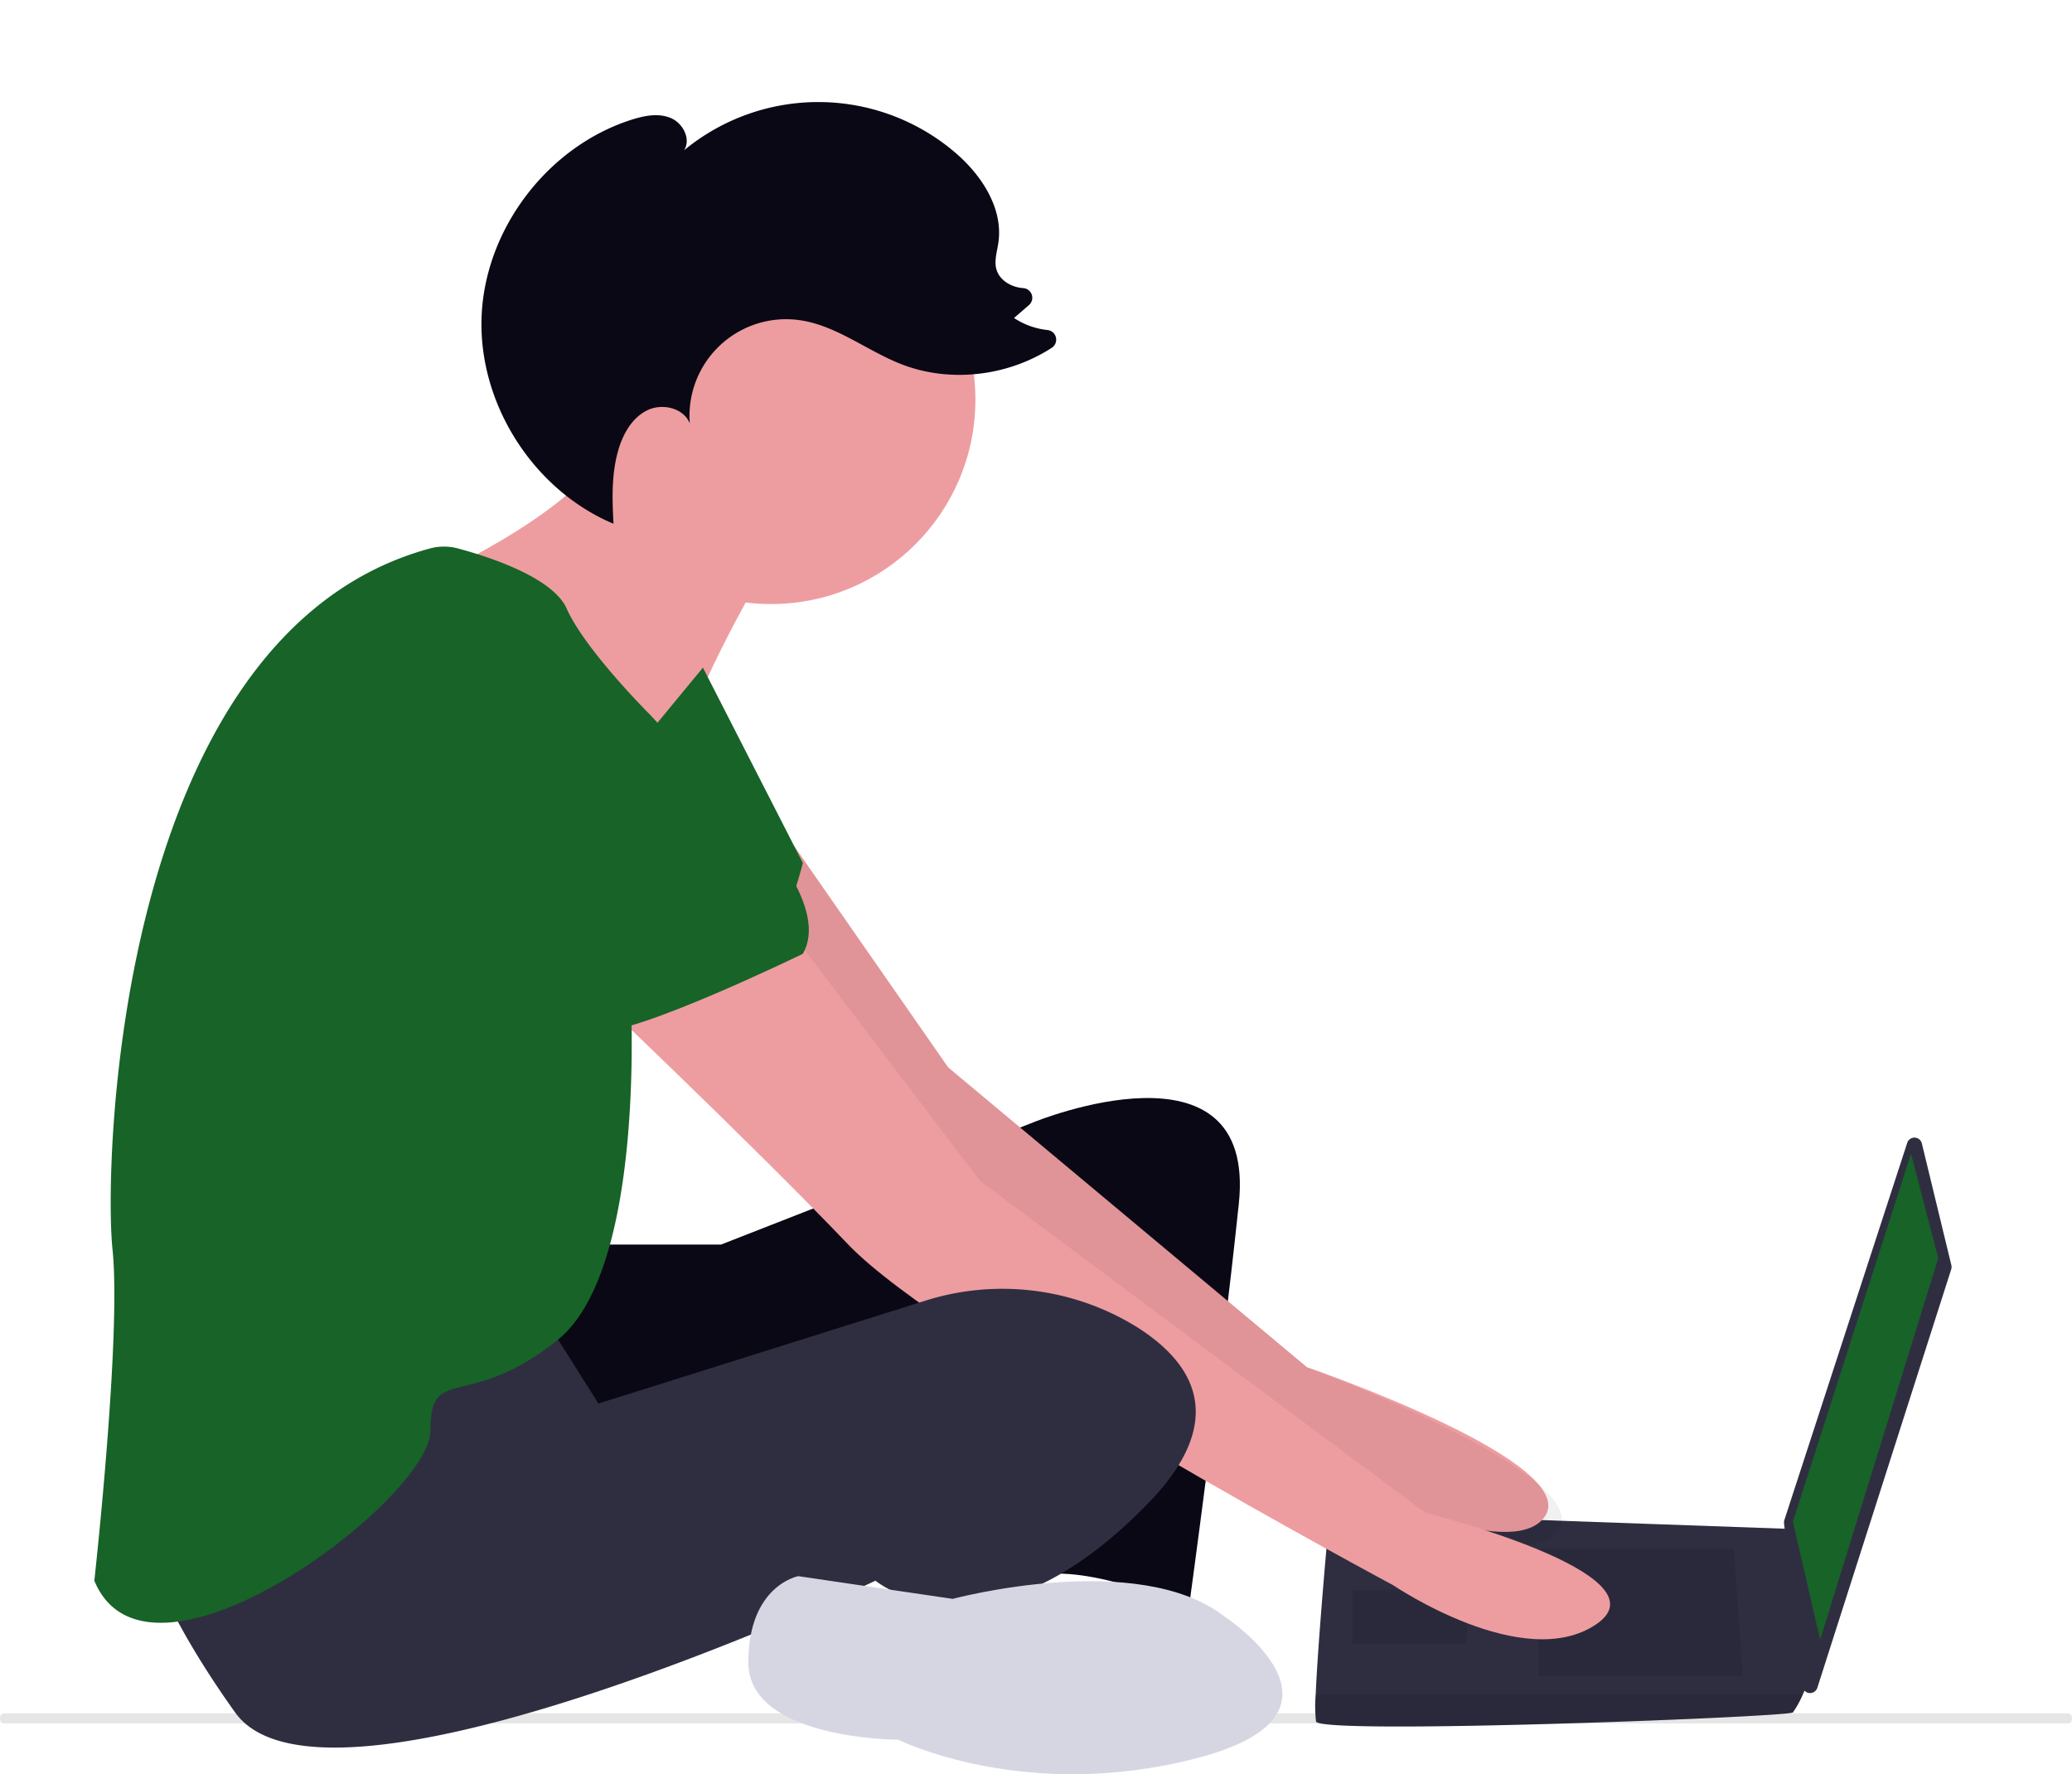 <svg xmlns="http://www.w3.org/2000/svg" width="800.932" height="685.684" viewBox="0 0 800.932 685.684" xmlns:xlink="http://www.w3.org/1999/xlink" role="img" artist="Katerina Limpitsouni" source="https://undraw.co/"><g transform="translate(-673.43 -291.537)"><path d="M255.615,690.678c0,1.077.589,1.953,1.32,1.956h798.284c.733,0,1.328-.876,1.328-1.956s-.595-1.956-1.328-1.956H256.943c-.731,0-1.326.867-1.328,1.945Z" transform="translate(417.815 264.968)" fill="#e6e6e6"/><g transform="translate(709.893 291.537)"><path d="M862.8,562.914l11.409,47.062a2.942,2.942,0,0,1-.057,1.588L822.4,773.293a2.94,2.94,0,0,1-5.72-.564l-7.159-63a2.943,2.943,0,0,1,.126-1.243l47.5-145.787a2.94,2.94,0,0,1,5.652.219Z" transform="translate(-156.371 -121.02)" fill="#2f2e41"/><path d="M770.185,412.038l10.536,40.378L735.074,599.885l-10.533-45.644Z" transform="translate(-67.954 33.826)" fill="#176328"/><path d="M755.294,685.036c1.756,5.267,182.581-1.755,184.336-3.511a38.1,38.1,0,0,0,3.862-7.022c1.65-3.511,3.16-7.022,3.16-7.022l-7.022-56.846L760.561,604.28s-4.477,48.173-5.39,70.223a52.674,52.674,0,0,0,.123,10.534Z" transform="translate(-283.042 -19.719)" fill="#2f2e41"/><path d="M770.445,458.005l3.509,49.156h-79V458.005Z" transform="translate(-136.679 140.595)" opacity="0.1"/><path d="M718.935,462.825l.472-.093-2.226,21.159h-43.89V462.825Z" transform="translate(-186.994 151.575)" opacity="0.1"/><path d="M755.294,635.947c1.756,5.267,182.581-1.755,184.336-3.511a38.1,38.1,0,0,0,3.862-7.022H755.171a52.674,52.674,0,0,0,.123,10.534Z" transform="translate(-283.042 29.37)" opacity="0.1"/><path d="M701.736,612.7h49.156l121.135-47.4s86.024-35.112,79,31.6-19.311,156.247-19.311,156.247-38.623-17.556-59.69-12.289S865,633.763,865,633.763s-172.047,82.512-187.847,71.979-19.311-84.268-19.311-84.268Z" transform="translate(-508.622 -131.716)" fill="#090814"/><path d="M725.184,526.777l59.489,85.472L923.364,728.117s108.959,37.389,91.4,58.456-105.448-28.611-105.448-28.611S749.562,642.094,744.3,633.316s-63.2-91.29-63.2-91.29Z" transform="translate(-454.624 -199.736)" fill="#ed9da0"/><path d="M725.184,526.777l59.489,85.472L923.364,728.117s114.293,42.639,96.738,63.706-110.782-33.861-110.782-33.861S749.562,642.094,744.3,633.316s-63.2-91.29-63.2-91.29Z" transform="translate(-454.624 -199.736)" opacity="0.058"/><path d="M774.141,543.536s-26.334,45.645-31.6,70.223-79-49.156-79-49.156l-9.656-25.456s69.345-32.478,64.079-58.812S774.141,543.536,774.141,543.536Z" transform="translate(-517.826 -318.87)" fill="#ed9da0"/><circle cx="79.001" cy="79.001" r="79.001" transform="translate(182.579 75.442)" fill="#ed9da0"/><path d="M753.21,537.178l71.979,94.8L997.235,760.137s94.4,23.767,66.311,43.078-78.6-14.989-78.6-14.989-173.8-93.046-210.67-131.669S668.942,552.979,668.942,552.979Z" transform="translate(-482.85 -175.577)" fill="#ed9da0"/><path d="M774.467,589.243,795.534,622.6l125.73-39.555a98.857,98.857,0,0,1,82.307,9.93c21.945,13.825,35.99,35.77,4.389,68.248-63.2,64.956-105.335,29.845-105.335,29.845S690.2,791.135,655.087,741.979s-36.867-73.734-36.867-73.734S753.4,583.977,774.467,589.243Z" transform="translate(-600.664 -80.173)" fill="#2f2e41"/><path d="M873.356,627.477s56.178,36.867-10.534,54.423-115.868-7.022-115.868-7.022-57.934,0-57.934-29.845,19.311-33.356,19.311-33.356l59.69,8.778S840,601.143,873.356,627.477Z" transform="translate(-436.215 -2.538)" fill="#d6d6e3"/><g transform="translate(0 211.245)"><path d="M724.234,506.005l38.623,75.49s-8.778,36.867-22.822,40.378S666.3,576.229,666.3,576.229Z" transform="translate(-488.986 -459.229)" fill="#176328"/><path d="M742.722,492.632a20.836,20.836,0,0,1,10.845.028c11.269,3.025,36.533,11.034,41.949,23.222,7.022,15.8,31.6,40.378,31.6,40.378s33.356,33.356,26.334,56.179S820.095,661.6,820.095,661.6s7.022,108.846-28.089,136.935-49.157,8.778-49.157,35.112S634,942.488,612.936,891.576c0,0,10.534-94.8,7.022-128.157C616.5,730.544,621.564,525.432,742.722,492.632Z" transform="translate(-612.936 -491.927)" fill="#176328"/><path d="M726.231,508.7s107.091,79,87.779,112.357c0,0-64.956,31.6-79,29.845s-68.468-63.2-82.512-68.468S631.43,482.367,726.231,508.7Z" transform="translate(-540.14 -463.68)" fill="#176328"/></g><path d="M31.08,37.594c4.012-3.2,8.7-6.144,13.829-5.979s10.329,4.8,9.267,9.817A81.5,81.5,0,0,1,152.26,4.654c12.747,4.5,25.247,13.494,28.175,26.69.752,3.387.913,7.1,3.028,9.852,2.667,3.468,7.769,4.253,11.97,3.033l.126-.037a3.747,3.747,0,0,1,4.528,5.29l-3.607,6.727a28.9,28.9,0,0,0,13.77-.293,3.744,3.744,0,0,1,3.976,5.827C202.334,78.07,182.465,88.614,162.189,88.49c-14.411-.088-28.97-5.055-42.994-1.741a37.346,37.346,0,0,0-25.119,52.427c-4.309-4.713-12.637-3.6-17.045,1.023s-5.548,11.517-5.1,17.887c.679,9.743,4.5,18.923,8.52,27.858-33.738-1.062-65.65-24.729-76.391-56.74C-6.73,97.061,4.574,58.738,31.08,37.594Z" transform="translate(192.224 0) rotate(21)" fill="#090814"/></g></g></svg>